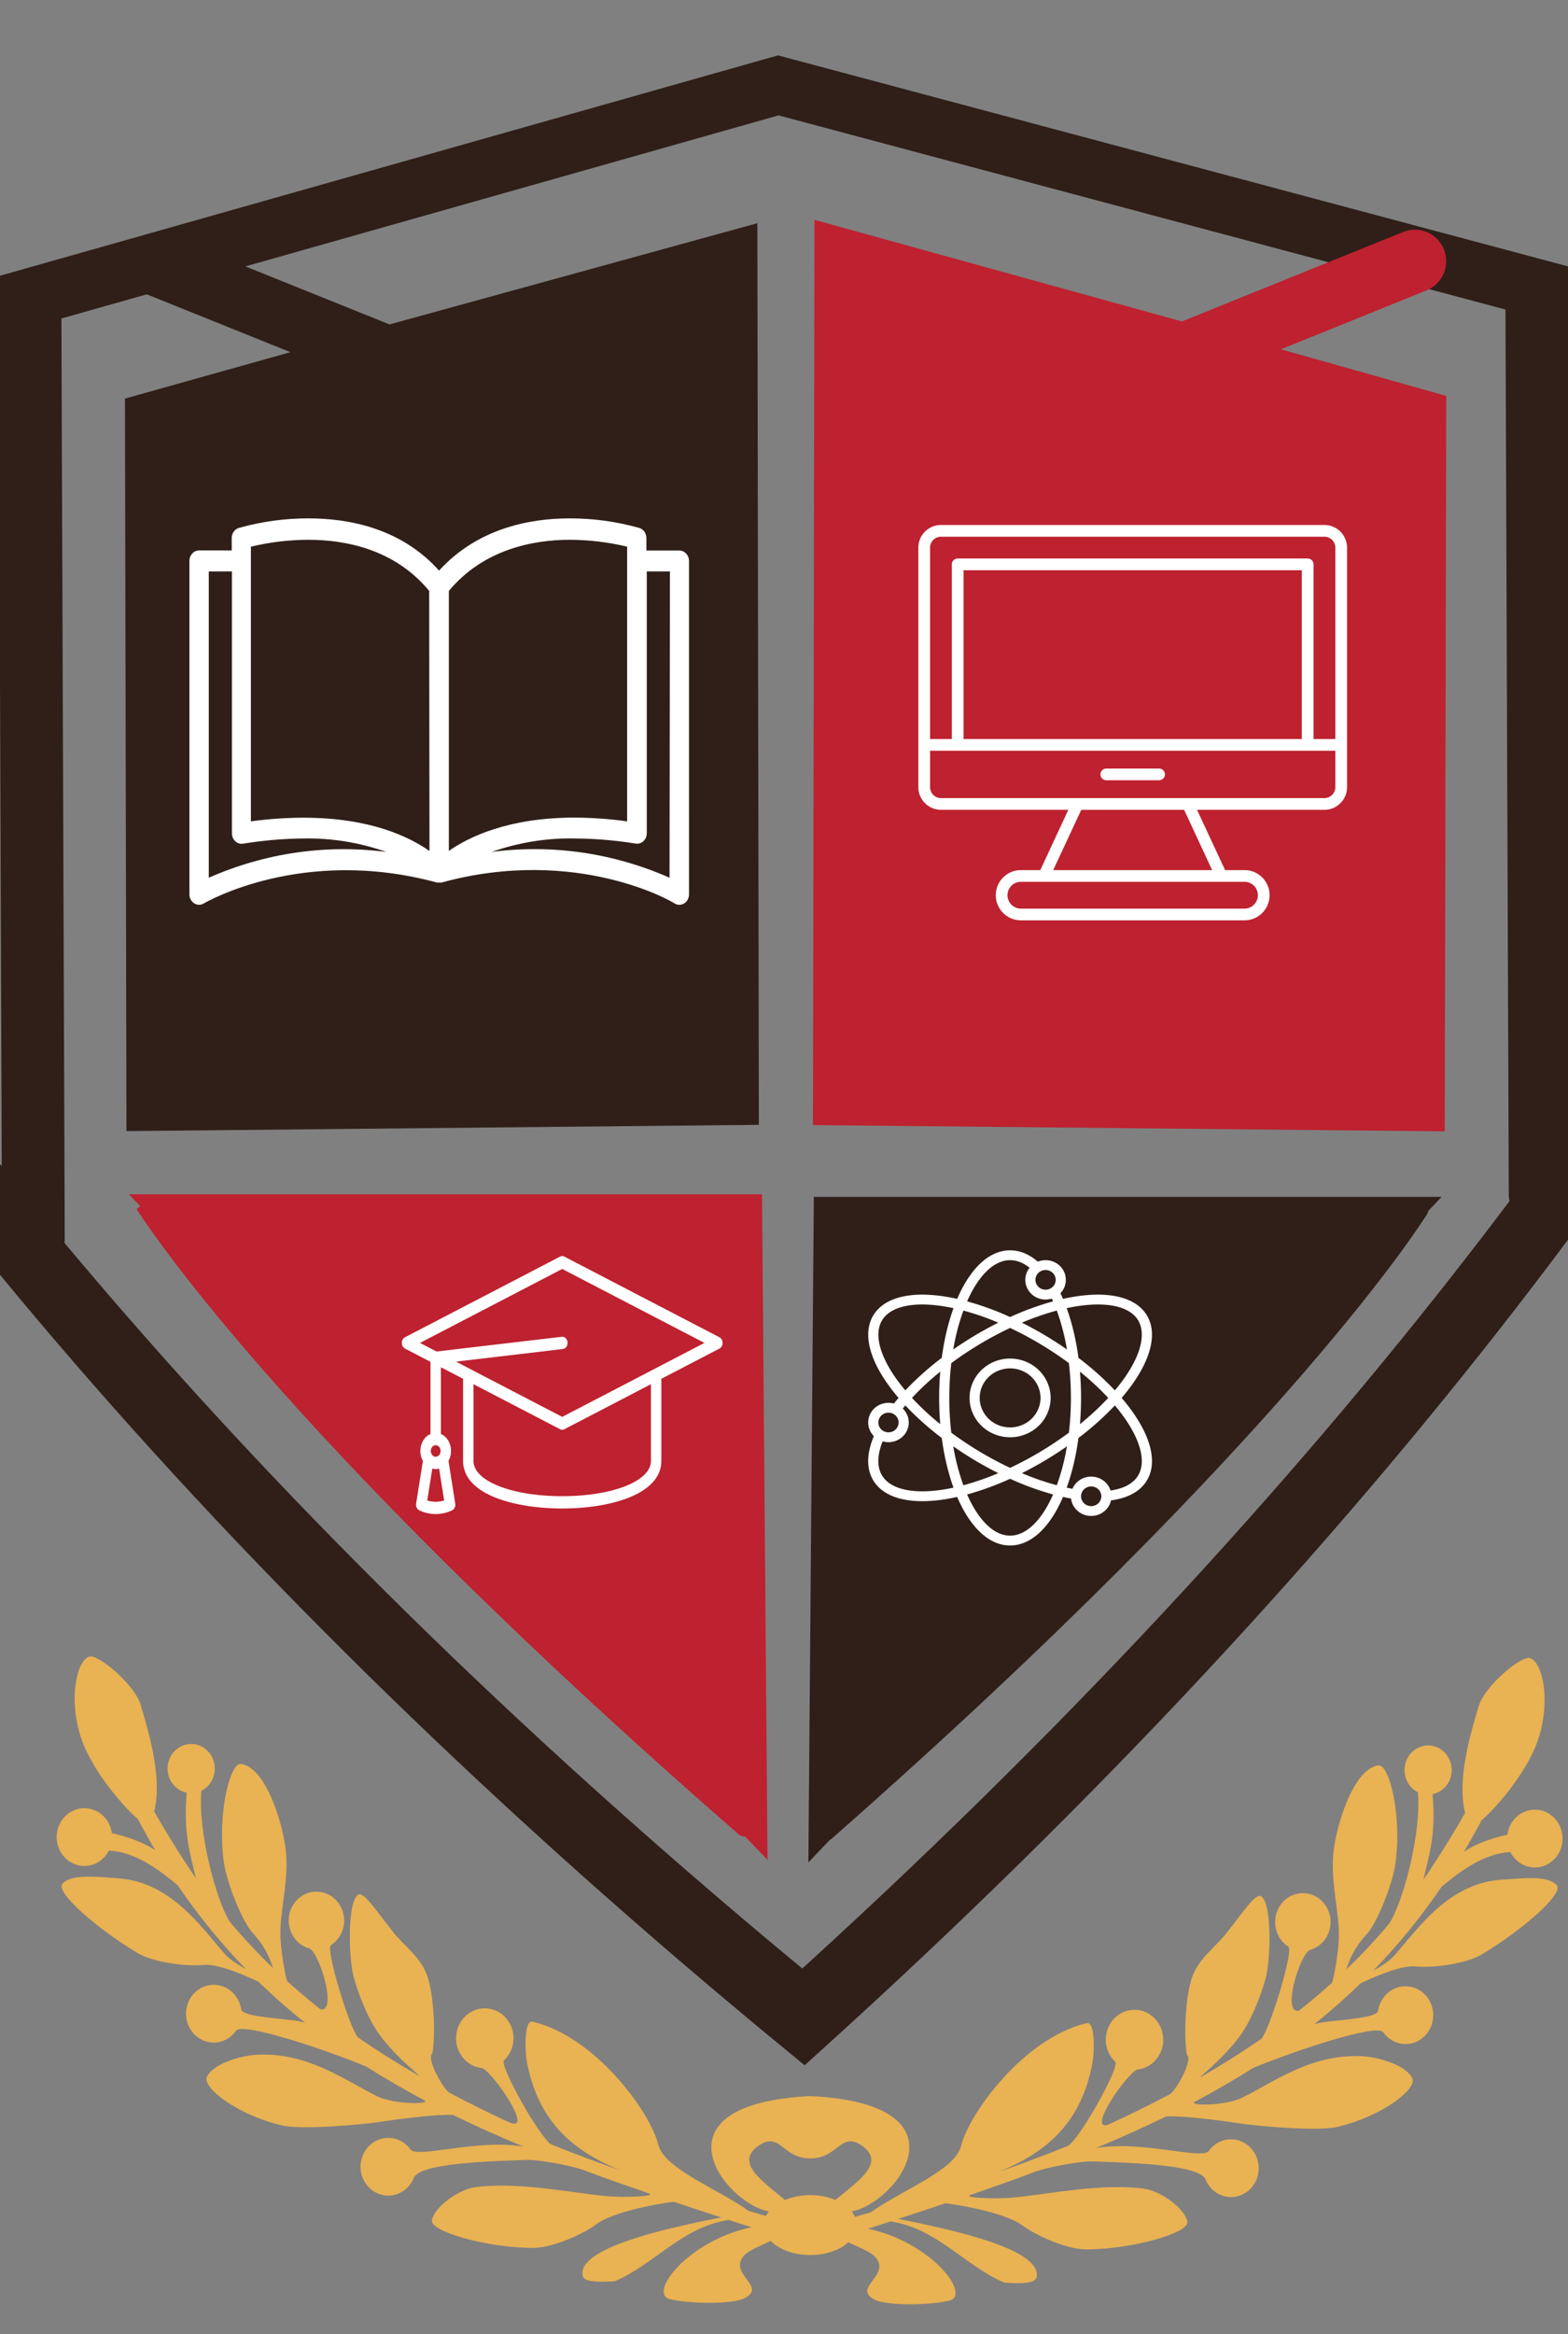 <svg version="1.1" xmlns="http://www.w3.org/2000/svg" xmlns:xlink="http://www.w3.org/1999/xlink" xmlns:sketchjs="https://sketch.io/dtd/" width="250" height="372" viewBox="0 0 250 372">
<rect x="0" y="0" width="250" height="372" fill="#808080" stroke="none"/>
<path sketchjs:tool="heart" style="fill: none; stroke: #2f1f18; mix-blend-mode: source-over; stroke-linecap: round; stroke-linejoin: miter; stroke-miterlimit: 4; stroke-width: 10;" d="M131.87 0 C65.53 0 2.26 56.12 0.06 144.06 -2.14 232.28 57.2 351.06 236.58 472.15 416.06 351.16 474.83 232.28 472.06 144.06 469.09 50.55 427.83 1.15 326.18 1.15 267.98 1.15 247.4 41.8 235.44 70.44 223.57 41.8 198.1 0 131.87 0 z" transform="matrix(1,-0.024,0.031,1.278,-123.113,-276.264)"/>
<polyline sketchjs:tool="polyline" style="fill: none; stroke: #2f1f18; mix-blend-mode: source-over; stroke-linecap: round; stroke-linejoin: miter; stroke-miterlimit: 4; stroke-width: 10;" points="0.54,200.65 0,36.88 119.31,0 240.24,35.25 240.78,193.06" transform="matrix(1,0,0,0.916,4.779,13.607)"/>
<g sketchjs:tool="clipart" style="mix-blend-mode: source-over;" transform="matrix(0.707,0,0,0.726,9.037,264.007)">
	<g transform="matrix(1,0,0,1,-205.2,-461.25)">
		<path fill="#e9b253" d="m212.69 461.26c-0.079 0.011-0.14 0.038-0.203 0.059-2.791 0.938-4.622 9.2-1.881 17.534 2.615 7.952 10.602 16.301 12.878 18.062 1.291 2.37 2.6 4.672 3.965 6.902-2.986-1.976-6.764-3.089-9.81-3.759-0.41-3.101-3.025-5.492-6.193-5.492-3.452 0-6.251 2.84-6.251 6.344 0 3.504 2.799 6.344 6.251 6.344 2.396 0 4.478-1.369 5.527-3.377 6.352 0.27 12.115 4.897 15.483 7.577 4.752 6.794 9.888 12.887 15.396 18.415-1.777-0.91-3.693-2.13-4.862-3.436-5.568-6.227-12.283-15.825-24.309-16.506-3.889-0.22-10.149-1.071-12.184 1.234-1.617 1.832 7.516 9.625 16.64 15.037 4.133 2.452 11.929 3.128 15.049 2.79 2.952-0.32 8.14 1.657 12.56 3.701 3.409 3.227 6.95 6.254 10.621 9.105-1.512-1.077-13.791-1.014-14.557-2.996-0.025-0.064-0.029-0.137-0.029-0.206-0.505-2.989-3.075-5.257-6.164-5.257-3.452 0-6.251 2.84-6.251 6.344s2.799 6.344 6.251 6.344c2.035 0 3.836-0.998 4.978-2.526 0.006-0.012 0.022-0.018 0.029-0.029 1.262-2.157 21.173 4.451 29.432 7.842 4.226 2.623 8.602 5.073 13.11 7.401 1.399 0.929-6.977 0.88-10.708-0.91-7.083-3.4-15.66-9.724-27.145-9.105-3.889 0.21-9.998 2.087-11.257 4.905-1.001 2.24 6.597 8.216 16.901 10.602 4.668 1.081 18.803-0.271 21.907-0.734 4.417-0.659 12.907-1.745 16.727-1.557 5.133 2.449 10.429 4.755 15.888 6.961-10.122-1.786-23.932 2.611-25.467 0.646-1.138-1.566-2.971-2.584-5.035-2.584-3.452 0-6.251 2.84-6.251 6.344 0 3.504 2.799 6.344 6.251 6.344 2.497 0 4.642-1.493 5.643-3.642 0.068-0.146 0.146-0.289 0.203-0.441 1.913-3.181 18.285-3.484 25.409-3.759 2.283-0.088 9.137 1.052 12.473 2.115 0.053 0.017 0.122 0.042 0.174 0.059 0.376 0.136 0.752 0.275 1.129 0.411 0.01 0.005 0.02 0.025 0.029 0.029 4.579 1.649 9.259 3.254 14.036 4.846-0.062-0.014-0.174-0.046-0.232-0.059 1.565 0.598-5.788 0.924-9.897 0.529-8.356-0.803-19.569-3.132-29.171-1.968-3.867 0.469-9.329 4.256-9.955 7.284-0.498 2.407 12.12 6.022 22.689 6.08 4.788 0.026 11.877-3.322 14.412-5.198 3.434-2.541 12.55-4.344 17.451-4.934 3.508 1.145 7.045 2.295 10.65 3.436-12.774 2.453-32.77 6.798-31.168 12.923 0.551 1.677 5.879 1.087 7.206 1.087 8.545-3.511 14.934-11.538 24.83-13.304 0.246-0.044 0.517-0.108 0.781-0.176 1.714 0.541 3.452 1.075 5.18 1.615-14.291 3.006-23.116 14.3-18.55 15.742 3.725 0.98 12.845 1.272 16.553 0.059 6.304-2.673-3.675-5.493 0.463-9.692 1.158-1.176 4.315-2.28 5.904-3.113 1.847 1.879 5.165 3.113 8.942 3.113 3.572 0 6.701-1.109 8.595-2.82 1.58 0.834 4.769 1.961 5.933 3.143 4.138 4.199-5.841 7.019 0.463 9.692 3.709 1.213 12.828 0.921 16.553-0.059 4.565-1.442-4.259-12.736-18.55-15.742 1.728-0.54 3.466-1.074 5.18-1.615 0.264 0.068 0.535 0.132 0.781 0.176 9.897 1.767 16.285 9.794 24.83 13.304 1.327 0 6.655 0.59 7.206-1.087 1.602-6.125-18.394-10.469-31.168-12.923 3.604-1.142 7.142-2.292 10.65-3.436 4.9 0.59 14.016 2.393 17.451 4.934 2.535 1.876 9.624 5.225 14.412 5.198 10.568-0.058 23.186-3.673 22.689-6.08-0.626-3.028-6.088-6.815-9.955-7.284-9.602-1.164-20.815 1.165-29.171 1.968-4.109 0.395-11.462 0.069-9.897-0.529 4.697-1.567 9.298-3.164 13.804-4.787 0.009-0.005 0.02-0.025 0.029-0.029 0.377-0.136 0.753-0.275 1.129-0.411 0.052-0.017 0.12-0.042 0.174-0.059 3.336-1.063 10.19-2.203 12.473-2.115 7.124 0.275 23.496 0.578 25.409 3.759 0.057 0.151 0.135 0.295 0.203 0.441 1.001 2.149 3.146 3.642 5.643 3.642 3.452 0 6.251-2.84 6.251-6.344s-2.799-6.344-6.251-6.344c-2.065 0-3.897 1.018-5.035 2.584-1.534 1.965-15.345-2.433-25.467-0.646 5.459-2.206 10.755-4.511 15.888-6.961 3.82-0.188 12.31 0.898 16.727 1.557 3.104 0.463 17.239 1.815 21.907 0.734 10.304-2.386 17.902-8.363 16.901-10.602-1.259-2.818-7.368-4.695-11.257-4.905-11.485-0.619-20.062 5.705-27.145 9.105-3.731 1.791-12.107 1.839-10.708 0.91 4.508-2.329 8.883-4.778 13.11-7.401 8.258-3.391 28.169-9.998 29.431-7.842 0.007 0.011 0.023 0.018 0.029 0.029 1.141 1.528 2.943 2.526 4.978 2.526 3.452 0 6.251-2.84 6.251-6.344s-2.799-6.344-6.251-6.344c-3.09 0-5.659 2.268-6.164 5.257 0 0.069-0.004 0.141-0.029 0.206-0.766 1.982-13.045 1.919-14.557 2.996 3.671-2.85 7.212-5.878 10.621-9.105 4.419-2.044 9.607-4.021 12.56-3.701 3.12 0.338 10.915-0.338 15.049-2.79 9.124-5.413 18.257-13.205 16.64-15.037-2.034-2.305-8.295-1.454-12.184-1.234-12.026 0.681-18.741 10.279-24.309 16.506-1.169 1.307-3.085 2.526-4.862 3.436 5.508-5.528 10.644-11.621 15.396-18.415 3.368-2.681 9.131-7.308 15.483-7.577 1.049 2.009 3.131 3.377 5.527 3.377 3.452 0 6.251-2.84 6.251-6.344 0-3.504-2.799-6.344-6.251-6.344-3.168 0-5.783 2.391-6.193 5.492-3.047 0.67-6.825 1.784-9.81 3.759 1.364-2.23 2.674-4.532 3.965-6.902 2.276-1.761 10.263-10.11 12.878-18.062 2.741-8.334 0.91-16.595-1.881-17.534-0.063-0.021-0.124-0.048-0.203-0.059-0.079-0.011-0.175-0.007-0.26 0-2.571 0.21-9.909 6.483-11.142 10.514-1.63 5.331-5.043 15.875-3.096 23.496 0.232 0.06 0.446 0.166 0.666 0.294l-0.666-0.294c-2.616 4.553-6.527 10.615-9.405 14.685 1.349-5.725 2.842-9.73 2.084-18.797 2.454-0.482 4.312-2.655 4.312-5.287 0-2.985-2.384-5.404-5.325-5.404-2.941 0-5.325 2.42-5.325 5.404 0 2.145 1.225 4.003 3.01 4.875 0.873 8.645-3.289 24.06-6.396 28.724-0.002 0.002 0 0.026 0 0.029-3.077 3.588-6.324 6.952-9.724 10.133 0.715-2.353 2.049-5.073 4.601-7.724 2.192-2.278 5.823-10.812 6.482-15.625 1.456-10.623-1.402-21.595-3.82-21.44-5.873 0.693-9.852 14.104-10.245 19.825-0.493 6.6 1.537 12.95 1.273 18.385-0.149 3.067-0.958 7.811-1.505 9.486-0.145 0.128-0.288 0.255-0.434 0.382-2.31 2.015-4.674 3.951-7.09 5.815-3.879 0.598 0.235-12.331 2.489-13.363 0.073-0.034 0.134-0.051 0.203-0.059 2.591-0.775 4.486-3.2 4.486-6.08 0-3.504-2.799-6.344-6.251-6.344s-6.251 2.84-6.251 6.344c0 2.288 1.192 4.288 2.981 5.404 1.262 0.799-4.143 18.031-6.048 20.177-0.051 0.035-0.093 0.083-0.145 0.117-0.012 0.004-0.017 0.025-0.029 0.029-4.347 2.933-8.818 5.647-13.341 8.194-0.017 0.008-0.014 0.022-0.029 0.029-1.394 0.663 3.682-2.735 8.074-8.165 3.192-3.946 5.359-9.781 6.396-13.422 1.081-3.797 1.52-16.239-0.984-18.004-1.228-0.866-4.047 3.398-7.901 8.135-2.392 2.941-5.898 5.301-7.495 9.075-1.889 4.465-2.075 14.492-1.36 17.592 1.417 1.193-2.554 7.934-3.878 8.664-0.084 0.044-0.176 0.074-0.26 0.117-4.245 2.189-8.523 4.238-12.791 6.168-6.957 3.448 4.095-12.118 5.99-11.748 3.156-0.443 5.585-3.196 5.585-6.52 0-3.633-2.902-6.579-6.482-6.579-3.58 0-6.482 2.945-6.482 6.579 0 1.912 0.829 3.615 2.113 4.817 1.355 0.795-8.203 17.356-10.679 18.503-5.159 2.037-10.397 3.931-15.685 5.727 10.091-3.985 18.623-10.119 21.271-24.024 0.406-2.133 0.644-9.107-1.302-8.664-14.156 3.221-26.566 19.845-28.361 26.991-1.345 5.355-13.569 9.76-20.344 14.538-1.186 0.337-2.373 0.664-3.56 0.999-0.19-0.418-0.441-0.825-0.752-1.204 9.904-1.661 27.5-23.519-9.319-25.317-36.819 1.798-19.251 23.655-9.348 25.317-0.26 0.317-0.489 0.654-0.666 0.999-1.314-0.369-2.624-0.743-3.936-1.116-6.775-4.778-18.999-9.183-20.344-14.538-1.795-7.146-14.205-23.769-28.361-26.991-1.946-0.443-1.708 6.531-1.302 8.664 2.647 13.905 11.179 20.039 21.271 24.024-5.288-1.796-10.526-3.691-15.685-5.727-2.476-1.147-12.033-17.708-10.679-18.503 1.283-1.202 2.113-2.905 2.113-4.817 0-3.633-2.902-6.579-6.482-6.579-3.58 0-6.482 2.945-6.482 6.579 0 3.325 2.43 6.077 5.585 6.52 1.896-0.37 12.948 15.196 5.99 11.748-4.268-1.929-8.546-3.979-12.791-6.168-0.085-0.044-0.176-0.074-0.26-0.117-1.324-0.73-5.295-7.471-3.878-8.664 0.715-3.101 0.529-13.128-1.36-17.592-1.597-3.774-5.104-6.135-7.495-9.075-3.853-4.738-6.672-9.001-7.901-8.135-2.504 1.765-2.065 14.206-0.984 18.004 1.037 3.641 3.204 9.476 6.396 13.422 4.393 5.43 9.468 8.828 8.074 8.165-0.015-0.008-0.012-0.021-0.029-0.029-4.523-2.547-8.994-5.261-13.341-8.194-0.012-0.004-0.017-0.025-0.029-0.029-0.051-0.035-0.093-0.083-0.145-0.117-1.905-2.146-7.31-19.378-6.048-20.177 1.789-1.116 2.981-3.116 2.981-5.404 0-3.504-2.799-6.344-6.251-6.344s-6.251 2.84-6.251 6.344c0 2.88 1.895 5.305 4.486 6.08 0.069 0.008 0.129 0.025 0.203 0.059 2.254 1.032 6.368 13.961 2.489 13.363-2.416-1.865-4.78-3.8-7.09-5.815-0.146-0.127-0.289-0.254-0.434-0.382-0.547-1.675-1.356-6.42-1.505-9.486-0.263-5.435 1.767-11.786 1.273-18.385-0.392-5.721-4.371-19.131-10.245-19.825-2.418-0.155-5.276 10.817-3.82 21.44 0.66 4.813 4.29 13.347 6.482 15.625 2.552 2.652 3.886 5.371 4.601 7.724-3.4-3.181-6.646-6.544-9.724-10.133-0-0.003 0.002-0.027 0-0.029-3.106-4.664-7.269-20.079-6.396-28.724 1.785-0.873 3.01-2.73 3.01-4.875 0-2.985-2.384-5.404-5.325-5.404-2.941 0-5.325 2.42-5.325 5.404 0 2.632 1.857 4.805 4.312 5.287-0.758 9.067 0.735 13.071 2.084 18.797-2.878-4.069-6.79-10.131-9.405-14.685l-0.666 0.294c0.219-0.128 0.433-0.234 0.666-0.294 1.946-7.621-1.467-18.165-3.096-23.496-1.232-4.031-8.57-10.304-11.142-10.514-0.086-0.007-0.182-0.011-0.26 0zm153.58 106.44c2.623 0.16 3.96 3.759 8.884 3.759 6.061 0 6.664-5.446 10.939-3.231 6.683 3.86 0.032 8.045-5.267 12.335h-0.029c-1.634-0.659-3.556-1.057-5.643-1.057s-4.038 0.398-5.672 1.057c-0.006-0.005-0.023 0.005-0.029 0-5.298-4.29-11.95-8.476-5.267-12.335 0.802-0.415 1.478-0.566 2.084-0.529z" style="color: #dca038;"/>
	</g>
</g>
<polyline sketchjs:tool="polyline" style="fill: #be212f; stroke: #be212f; mix-blend-mode: source-over; paint-order: stroke fill markers; stroke-linecap: round; stroke-linejoin: miter; stroke-miterlimit: 4; stroke-width: 10;" points="14.63,0 89.68,0 90.46,94.24 0,0 14.63,0 undefined,undefined" transform="matrix(0.949,0,0,0.949,31.682,195.099)"/>
<path sketchjs:tool="path" style="fill: #be212f; stroke: #be212f; mix-blend-mode: source-over; paint-order: stroke fill markers; stroke-linecap: round; stroke-linejoin: miter; stroke-miterlimit: 4; stroke-width: 3;" transform="matrix(1,0,0,1,71.408,236.246)"/>
<path sketchjs:tool="path" style="fill: #be212f; stroke: #be212f; mix-blend-mode: source-over; paint-order: stroke fill markers; stroke-linecap: round; stroke-linejoin: miter; stroke-miterlimit: 4; stroke-width: 3;" d="M95.69 99.31 C21.2 34.43 0 0 0 0 0 0 37.52 32.16 37.52 32.16 37.52 32.16 91.06 89.38 91.06 89.38 " transform="matrix(1,0,0,1,23.063,191.916)"/>
<polyline sketchjs:tool="polyline" style="fill: #2f1f18; stroke: #2f1f18; mix-blend-mode: source-over; paint-order: stroke fill markers; stroke-linecap: round; stroke-linejoin: miter; stroke-miterlimit: 4; stroke-width: 10;" points="36.87,14.84 90.83,0 91.05,132.19 0.22,133.09 0,25.18 36.87,14.84 undefined,undefined" transform="matrix(1,0,0,1,24.933,42.137)"/>
<polyline sketchjs:tool="polyline" style="fill: #be212f; stroke: #be212f; mix-blend-mode: source-over; paint-order: stroke fill markers; stroke-linecap: round; stroke-linejoin: miter; stroke-miterlimit: 4; stroke-width: 10;" points="36.87,14.84 90.83,0 91.05,132.19 0.22,133.09 0,25.18 36.87,14.84 undefined,undefined" transform="matrix(-0.999,0,0,1.004,225.582,41.626)"/>
<polyline sketchjs:tool="polyline" style="fill: #2f1f18; stroke: #2f1f18; mix-blend-mode: source-over; paint-order: stroke fill markers; stroke-linecap: round; stroke-linejoin: miter; stroke-miterlimit: 4; stroke-width: 10;" points="14.63,0 89.68,0 90.46,94.24 0,0 14.63,0 undefined,undefined" transform="matrix(-0.941,0,0,0.949,218.813,195.503)"/>
<path sketchjs:tool="path" style="fill: #2f1f18; stroke: #2f1f18; mix-blend-mode: source-over; paint-order: stroke fill markers; stroke-linecap: round; stroke-linejoin: miter; stroke-miterlimit: 4; stroke-width: 3;" d="M95.69 99.31 C21.2 34.43 0 0 0 0 " transform="matrix(-0.976,-0.011,-0.012,1.009,226.285,192.711)"/>
<g sketchjs:tool="clipart" style="mix-blend-mode: source-over;" transform="matrix(0.475,0,0,0.561,59.238,184.407)">
	<path d="m11.211 54.42 8.571 3.773v20.512a5.107 5.107 0 0 0 -2.543 7.628l-.571 3.049q-.86 4.591-1.694 9.064a1.749 1.749 0 0 0 1.077 1.947 14.833 14.833 0 0 0 10.963 0 1.75 1.75 0 0 0 1.076-1.947q-.831-4.473-1.694-9.064l-.57-3.049a5.109 5.109 0 0 0 -2.544-7.633v-18.966l7.442 3.275v23.349c0 3.108 1.917 7.447 11.051 10.473 5.891 1.951 13.784 3.025 22.225 3.025 16.563 0 33.276-4.173 33.276-13.5v-23.347l19.513-8.589a1.75 1.75 0 0 0 0-3.2l-52.084-22.928a1.748 1.748 0 0 0 -1.41 0l-52.084 22.925a1.75 1.75 0 0 0 0 3.2zm11.962 29.1a1.641 1.641 0 1 1 -1.641-1.642 1.643 1.643 0 0 1 1.641 1.641zm-4.473 14.061q.7-3.736 1.412-7.555l.282-1.5a4.8 4.8 0 0 0 2.285 0l.282 1.5q.714 3.819 1.412 7.555a11.332 11.332 0 0 1 -5.673 0zm75.076-33.031v21.808c0 5.7-12.8 10-29.776 10s-29.776-4.3-29.776-10v-21.808l29.076 12.796a1.748 1.748 0 0 0 1.41 0zm-29.776-32.744 47.74 21.013-47.74 21.013-35.667-15.7 35.84-3.573a1.75 1.75 0 1 0 -.346-3.482l-42.01 4.187-5.557-2.445z" style="fill: #ffffff;"/>
</g>
<g sketchjs:tool="clipart" style="mix-blend-mode: source-over;" transform="matrix(0.101,0,0,0.098,135.193,197.715)">
	<path d="M468.43,116.47c-20.951-27.931-67.711-35.652-128.887-21.514-1.312-3.145-2.667-6.234-4.064-9.243a31.984,31.984,0,0,0-35.7-51.282C286.06,22.21,271.358,16,256,16c-17.639,0-34.385,8.137-49.772,24.185C193.338,53.627,182,72.04,172.455,94.955,111.279,80.819,64.52,88.54,43.571,116.469,19.742,148.233,33.374,200.092,79.938,256q-3.81,4.575-7.377,9.17a31.977,31.977,0,0,0-31.646,52.954c-12.76,31.346-11.878,58.02,2.655,77.4,14.094,18.789,39.858,28.436,73.84,28.435,16.534,0,35.021-2.293,55.045-6.921,9.543,22.915,20.883,41.329,33.773,54.771C221.615,487.863,238.361,496,256,496s34.385-8.137,49.772-24.185c12.888-13.441,24.227-31.851,33.77-54.763q6.419,1.483,12.679,2.652a32,32,0,0,0,63.075,2.965c23.9-3.246,42.2-12.549,53.133-27.138,23.828-31.763,10.2-83.622-36.365-139.531C478.627,200.09,492.257,148.232,468.43,116.47Zm-12.8,9.6c18.536,24.709,5.376,69.34-34.231,117.694a464.789,464.789,0,0,0-57.492-52.894c-3.758-29.113-10.125-56.789-18.577-80.817C398.238,98.253,439.125,104.066,455.63,126.071Zm-125.9,271.985a412.988,412.988,0,0,1-55.118-19.685,567.178,567.178,0,0,0,50.432-29.415q10.537-6.891,20.688-14.19A368.316,368.316,0,0,1,329.734,398.056Zm-147.468,0a368.421,368.421,0,0,1-16-63.291q10.128,7.275,20.689,14.19a566.986,566.986,0,0,0,50.432,29.416A413.069,413.069,0,0,1,182.266,398.056Zm0-284.112a412.988,412.988,0,0,1,55.118,19.685,567.178,567.178,0,0,0-50.432,29.415q-10.538,6.891-20.688,14.19A368.316,368.316,0,0,1,182.266,113.944Zm13.442,221.62c-11.216-7.334-22.14-15.059-32.532-22.988a505.5,505.5,0,0,1,0-113.152c10.392-7.929,21.317-15.655,32.532-22.989A544.9,544.9,0,0,1,256,142.216a544.7,544.7,0,0,1,60.292,34.22c11.216,7.334,22.14,15.059,32.532,22.988A501.517,501.517,0,0,1,352,256a501.451,501.451,0,0,1-3.176,56.576c-10.392,7.929-21.317,15.655-32.532,22.989A544.9,544.9,0,0,1,256,369.784,544.7,544.7,0,0,1,195.708,335.564Zm-49.965-36.889A431.841,431.841,0,0,1,101.111,256a432.351,432.351,0,0,1,44.633-42.68C144.594,227.363,144,241.648,144,256S144.594,284.632,145.743,298.675ZM329.734,113.944a368.421,368.421,0,0,1,16,63.291q-10.128-7.275-20.689-14.19a566.986,566.986,0,0,0-50.432-29.416A413.069,413.069,0,0,1,329.734,113.944Zm36.523,99.381A431.841,431.841,0,0,1,410.889,256a432.351,432.351,0,0,1-44.633,42.68C367.406,284.637,368,270.352,368,256S367.406,227.368,366.257,213.325ZM328,64a16,16,0,1,1-16-16A16.019,16.019,0,0,1,328,64ZM256,32c10.468,0,20.791,4.158,30.772,12.349a31.98,31.98,0,0,0,35.094,50.087q1.014,2.239,2,4.53A444.147,444.147,0,0,0,256,124.483a444.153,444.153,0,0,0-67.877-25.522C206.362,56.276,230.834,32,256,32ZM56.37,126.07c16.505-22,57.39-27.818,110.3-16.016-8.45,24.024-14.817,51.694-18.575,80.807a465.419,465.419,0,0,0-57.494,52.9C50.994,195.412,37.833,150.78,56.37,126.07ZM64,280a16,16,0,1,1-16,16A16.019,16.019,0,0,1,64,280ZM56.371,385.931c-12.957-17.282-8.8-40.6-1.618-59.3A31.985,31.985,0,0,0,86.53,273.3q1.99-2.535,4.069-5.068a464.756,464.756,0,0,0,57.494,52.9c3.758,29.113,10.125,56.789,18.577,80.817C113.763,413.748,72.876,407.934,56.371,385.931ZM256,480c-25.166,0-49.638-24.276-67.877-66.962A444.014,444.014,0,0,0,256,387.517a444.27,444.27,0,0,0,67.877,25.522C305.638,455.724,281.166,480,256,480Zm128-48a16,16,0,1,1,16-16A16.019,16.019,0,0,1,384,432Zm71.627-46.067c-8.1,10.81-22.207,17.886-41.033,20.686a32,32,0,0,0-60.183-2.79q-4.485-.852-9.08-1.885c8.45-24.023,14.816-51.693,18.574-80.805a465.329,465.329,0,0,0,57.494-52.9C461.006,316.588,474.166,361.22,455.627,385.933Z" sketchjs:uid="1" style="fill: #ffffff;"/>
	<path d="M256,192a64,64,0,1,0,64,64A64.072,64.072,0,0,0,256,192Zm0,112a48,48,0,1,1,48-48A48.055,48.055,0,0,1,256,304Z" style="fill: #ffffff;"/>
</g>
<g sketchjs:tool="clipart" style="mix-blend-mode: source-over;" transform="matrix(0.534,0,0,0.534,146.419,81.006)">
	<g>
		<path d="M121.25,5H6.75A6.758,6.758,0,0,0,0,11.754v71.5a6.758,6.758,0,0,0,6.75,6.75H44.79L36.412,108H30.623a7.5,7.5,0,0,0,0,15H97.376a7.5,7.5,0,1,0,0-15H91.588L83.21,90.007h38.04a6.758,6.758,0,0,0,6.75-6.75v-71.5A6.758,6.758,0,0,0,121.25,5ZM3.5,11.754A3.254,3.254,0,0,1,6.75,8.5h114.5a3.254,3.254,0,0,1,3.25,3.25V68.872H118V16.754A1.751,1.751,0,0,0,116.25,15H11.75A1.751,1.751,0,0,0,10,16.754V68.872H3.5Zm111,57.118H13.5V18.5h101ZM101.375,115.5a4,4,0,0,1-4,4H30.623a4,4,0,0,1,0-8H97.376A4,4,0,0,1,101.375,115.5ZM87.727,108H40.272l8.379-17.992h30.7ZM124.5,83.257a3.254,3.254,0,0,1-3.25,3.25H6.75a3.254,3.254,0,0,1-3.25-3.25V72.372h121Z" sketchjs:uid="2" style="fill: #ffffff;"/>
		<path d="M71.875,77.69H56.125a1.75,1.75,0,0,0,0,3.5h15.75a1.75,1.75,0,0,0,0-3.5Z" style="fill: #ffffff;"/>
	</g>
</g>
<g sketchjs:tool="clipart" style="mix-blend-mode: source-over;" transform="matrix(0.193,0,0,0.208,30.2,70.494)">
	<path d="M404.72,82.944c-0.027,0-0.054,0-0.08,0h0h-27.12v-9.28c0.146-3.673-2.23-6.974-5.76-8   c-18.828-4.934-38.216-7.408-57.68-7.36c-32,0-75.6,7.2-107.84,40c-32-33.12-75.92-40-107.84-40   c-19.464-0.048-38.852,2.426-57.68,7.36c-3.53,1.026-5.906,4.327-5.76,8v9.2H8c-4.418,0-8,3.582-8,8v255.52c0,4.418,3.582,8,8,8   c1.374-0.004,2.724-0.362,3.92-1.04c0.8-0.4,80.8-44.16,192.48-16h1.2h0.72c0.638,0.077,1.282,0.077,1.92,0   c112-28.4,192,15.28,192.48,16c2.475,1.429,5.525,1.429,8,0c2.46-1.42,3.983-4.039,4-6.88V90.944   C412.72,86.526,409.139,82.944,404.72,82.944z M16,333.664V98.944h19.12v200.64c-0.05,4.418,3.491,8.04,7.909,8.09   c0.432,0.005,0.864-0.025,1.291-0.09c16.55-2.527,33.259-3.864,50-4c23.19-0.402,46.283,3.086,68.32,10.32   C112.875,307.886,62.397,314.688,16,333.664z M94.32,287.664c-14.551,0.033-29.085,0.968-43.52,2.8V79.984   c15.576-3.47,31.482-5.241,47.44-5.28c29.92,0,71.2,6.88,99.84,39.2l0.24,199.28C181.68,302.304,149.2,287.664,94.32,287.664z    M214.32,113.904c28.64-32,69.92-39.2,99.84-39.2c15.957,0.047,31.863,1.817,47.44,5.28v210.48   c-14.354-1.849-28.808-2.811-43.28-2.88c-54.56,0-87.12,14.64-104,25.52V113.904z M396.64,333.664   c-46.496-19.028-97.09-25.831-146.96-19.76c22.141-7.26,45.344-10.749,68.64-10.32c16.846,0.094,33.663,1.404,50.32,3.92   c4.368,0.663,8.447-2.341,9.11-6.709c0.065-0.427,0.095-0.859,0.09-1.291V98.944h19.12L396.64,333.664z" style="fill: #ffffff;"/>
</g>
</svg>